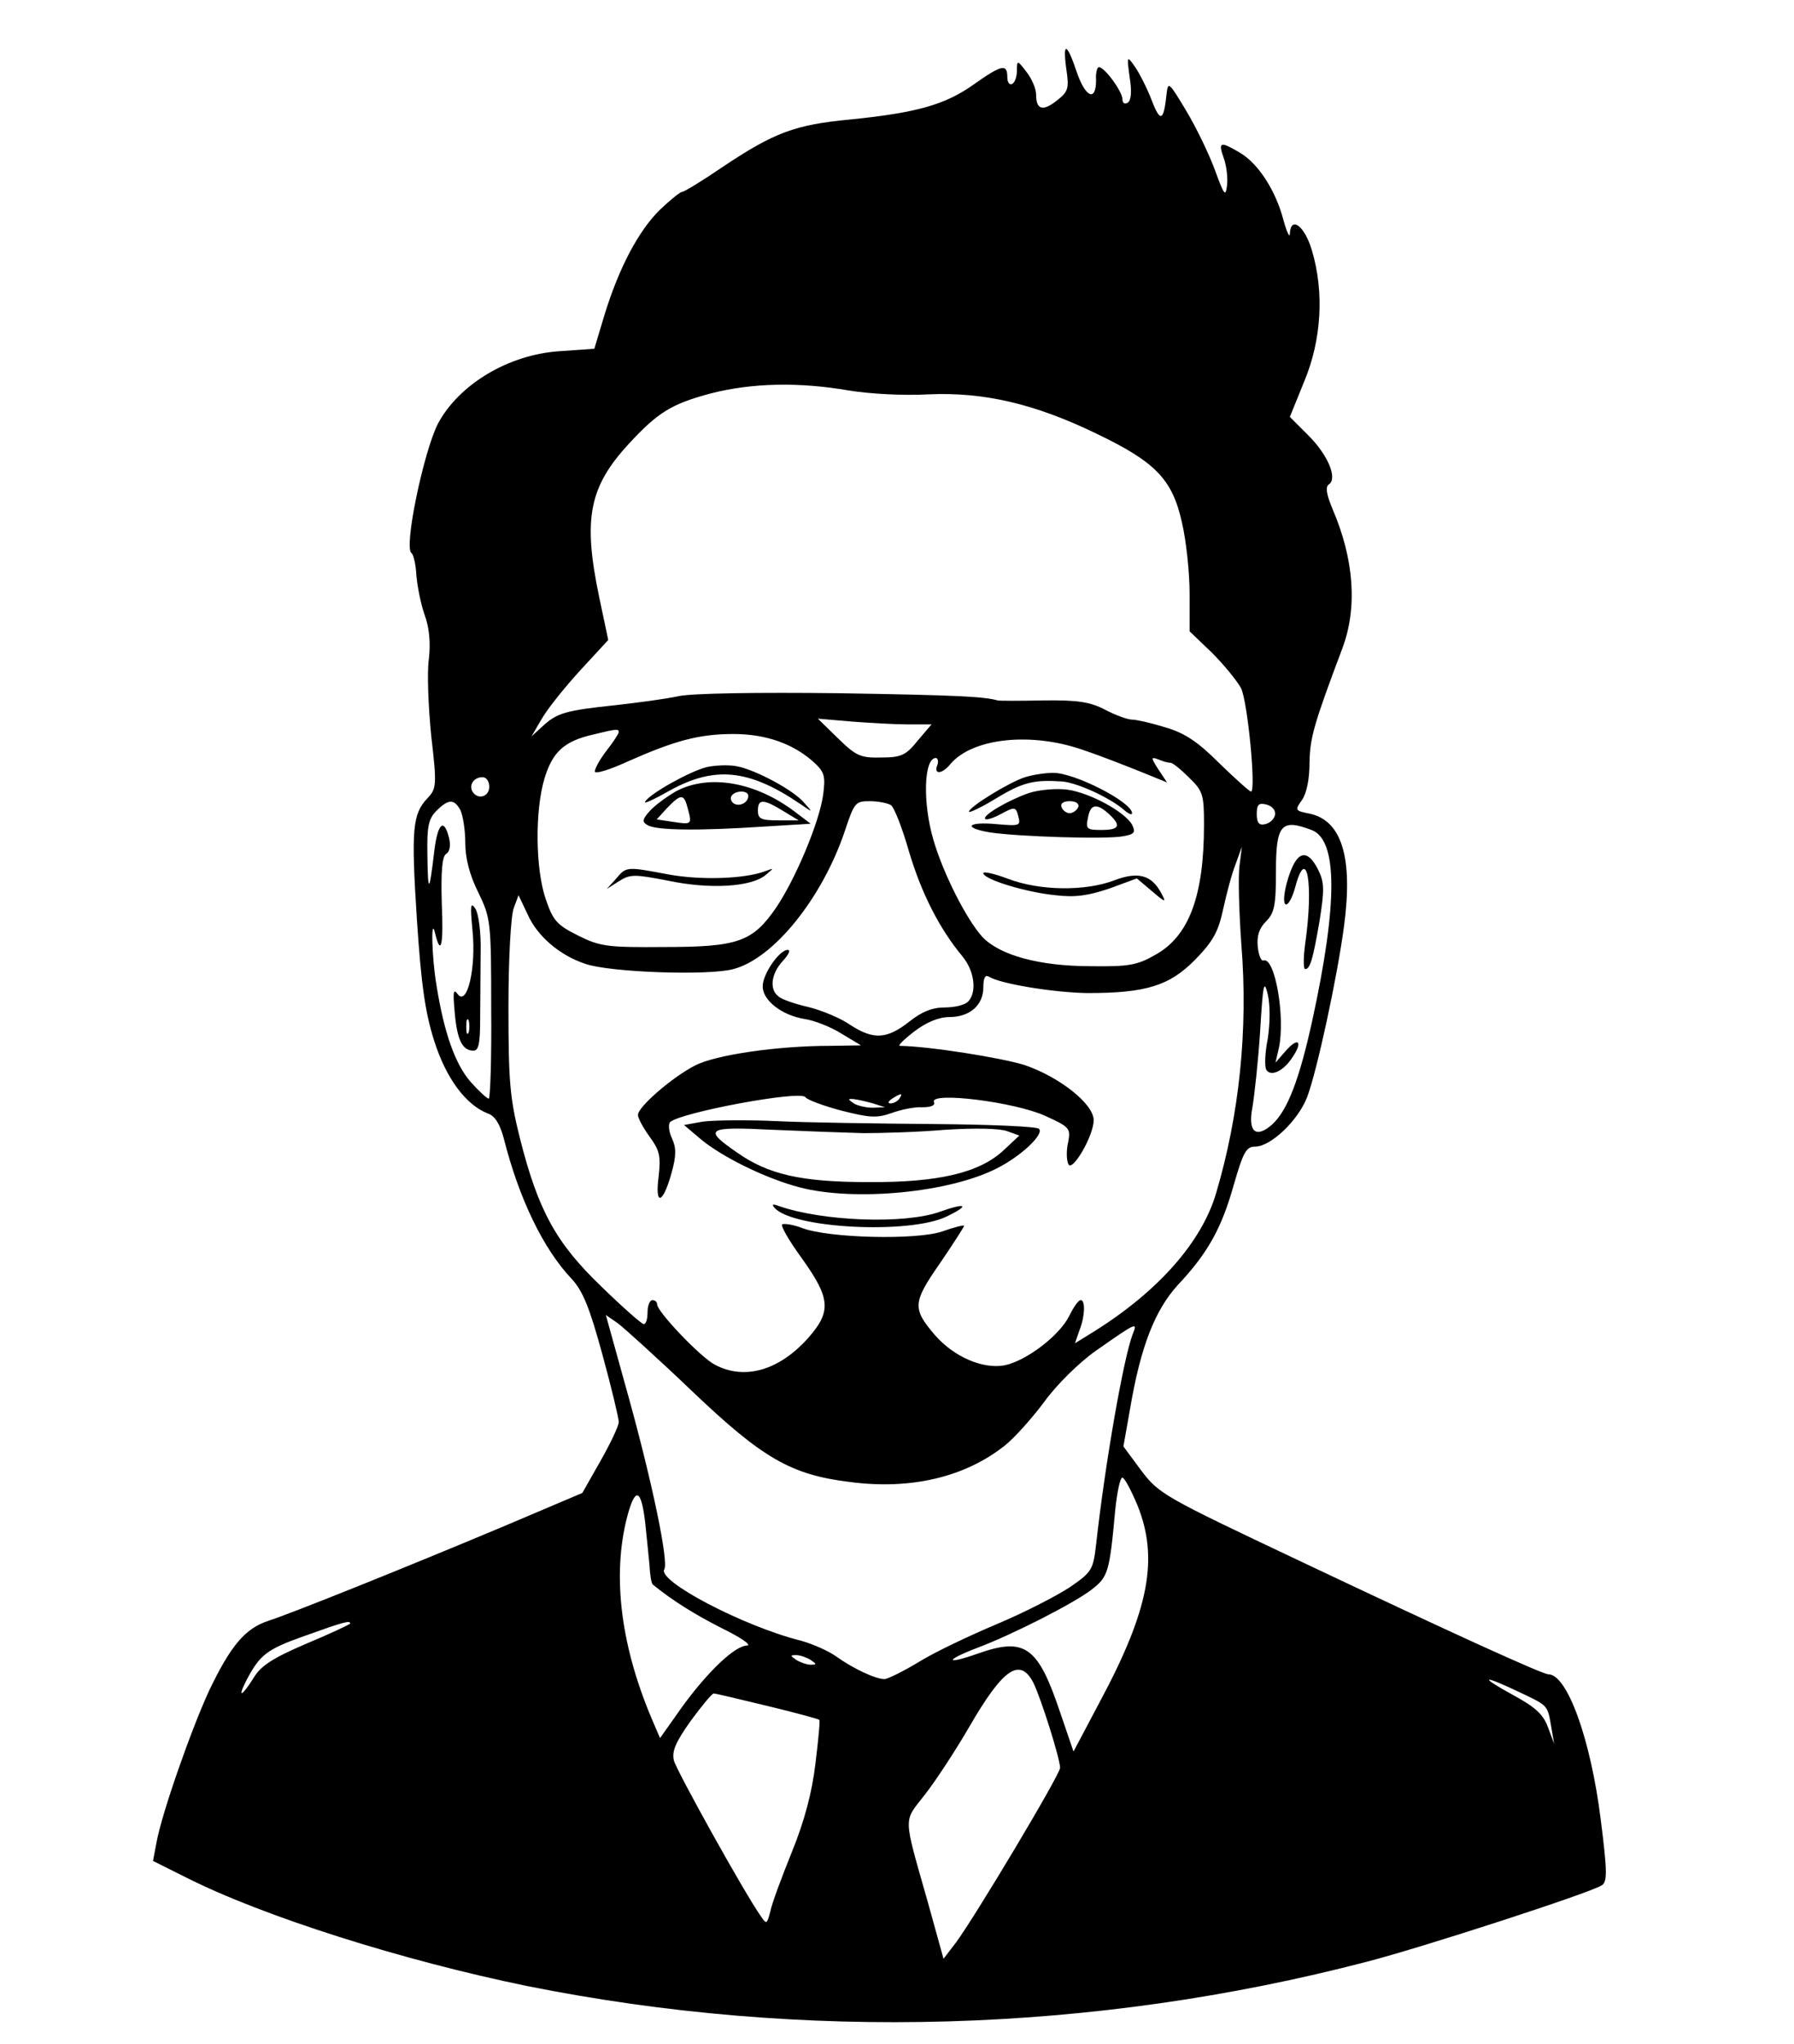 <svg height="426pt" preserveAspectRatio="xMidYMid meet" viewBox="0 0 374 426" width="374pt" xmlns="http://www.w3.org/2000/svg"><g transform="matrix(.1 0 0 -.1 0 426)"><path d="m2223 4116c6-40 4-47-19-65-30-24-44-20-44 12 0 12-9 33-20 47-19 25-20 25-20 3 0-12-4-25-10-28-5-3-10 3-10 14 0 29-12 26-70-15-59-42-118-59-257-73-116-11-159-27-268-100-41-28-79-51-83-51s-25-17-46-37c-45-44-86-122-116-220l-21-70-72-5c-107-7-210-69-254-151-30-59-72-260-55-270 4-3 9-24 10-46 2-23 9-59 17-82 10-27 13-59 9-93-4-28-1-100 5-160 12-103 11-110-8-130-31-33-34-64-22-251 9-136 17-194 36-254 25-79 66-134 112-152 15-5 25-22 33-51 32-127 83-232 142-294 23-25 37-59 64-158 19-69 34-133 34-140 0-8-17-44-38-81l-38-67-165-70c-200-84-441-181-491-197-47-16-77-51-122-145-37-80-99-256-110-318l-7-37 68-34c162-82 454-174 713-227 574-115 1179-98 1750 51 116 30 464 143 489 159 12 7 12 28-2 138-21 168-70 302-109 302-12 0-197 84-522 238-279 132-290 138-327 187l-37 50 14 79c22 130 52 205 99 257 64 68 92 120 117 209 20 69 26 80 45 80 32 0 89 54 108 103 21 56 63 251 77 357 19 143-5 220-72 234-30 6-31 7-16 28 10 14 16 44 16 78 1 52 8 78 69 240 31 84 24 184-21 289-13 31-15 46-8 51 19 12-1 61-42 102l-39 39 30 74c36 86 42 186 16 273-15 51-44 73-46 35 0-10-6 2-13 27-16 62-52 118-90 141-42 25-47 24-35-10 6-16 9-42 7-58-3-24-6-20-25 32-12 33-39 89-60 124-36 60-38 62-41 35-6-57-13-60-31-13-10 26-26 57-35 70-17 24-17 23-11-22 5-30 3-49-4-53-6-4-11-1-11 7 0 16-37 67-49 67-4 0-7-12-6-27 0-46-22-36-40 16-21 63-30 65-22 7zm-453-670c43-7 113-11 166-8 114 5 220-19 350-82 123-59 158-95 178-185 9-38 16-105 16-148v-79l46-44c25-25 52-58 61-74 14-27 32-216 21-216-3 0-33 27-66 59-45 45-72 63-113 75-29 9-60 16-69 16s-34 9-55 20c-32 17-58 21-130 20-49-1-92-1-95 0-29 8-84 11-330 15-171 2-305 0-335-6-27-6-88-14-133-19-103-11-121-16-151-44l-23-21 21 36c12 21 48 66 80 101l59 64-19 90c-34 163-21 229 62 319 61 66 89 83 171 105 86 22 184 24 288 6zm123-696h49l-29-34c-24-30-34-35-76-35-43-1-52 3-90 40l-42 41 70-6c39-3 92-6 118-6zm-603-16c0-3-11-20-25-38s-25-38-25-44 30 3 67 20c99 44 150 58 222 58 69 0 127-21 170-61 20-19 22-28 17-66-8-57-57-174-98-235-49-71-79-82-233-82-119-1-134 1-180 24-44 22-52 31-67 75-22 63-23 185-3 252 17 56 41 78 102 92 49 12 53 12 53 5zm970-38c36-12 89-33 119-45l54-22-18 27c-16 25-16 27 0 21 9-4 20-7 25-7s22-14 39-31c29-28 31-36 31-98 0-148-31-232-101-271-38-22-56-25-134-24-109 0-191 23-227 61-32 35-81 130-102 202-23 78-20 171 5 171 4 0 6-7 3-15-8-20 10-19 27 2 46 55 170 68 279 29zm-1240-76c0-21-24-28-35-10-8 14 3 30 21 30 8 0 14-9 14-20zm-60-49c5-11 10-41 10-68 0-32 9-67 27-103 26-54 27-60 27-242 1-104-2-188-5-188-4 0-21 16-38 35-32 37-55 101-71 201-10 59-12 147-3 109 12-50 18-26 14 62-2 68 1 98 9 103s10 18 6 34c-11 43-24 29-31-31-10-85-13-87-14-5-1 59 2 75 19 92 25 25 37 25 50 1zm897 11c7-4 24-48 38-97 26-87 63-160 111-218 26-31 31-76 12-95-7-7-28-12-49-12-25 0-48-9-74-30-46-36-74-38-123-6-20 14-59 30-87 37-27 6-56 16-62 22-20 15-15 48 9 74 12 13 17 23 10 23-17 0-52-50-52-76 0-29 39-60 87-68 21-3 56-17 78-31l40-24-65-1c-110 0-239-19-281-41-47-24-119-86-119-103 0-7 11-27 24-45 21-29 24-40 19-84-8-62 9-57 27 8 10 36 10 52 1 72-7 14-8 30-4 34 21 20 272 67 282 52 3-5 37-18 75-28 59-15 74-16 105-5 19 7 48 13 64 12 19 0 27 4 24 11-8 22 169 0 232-29 51-23 53-26 48-54-4-16-4-37 0-46 7-20 53 58 53 91 0 34-71 90-144 115-48 15-198 39-260 40-5 0 8 13 30 30 25 19 51 30 73 30 43 0 71 25 71 62 0 20 4 27 12 22 24-15 136-33 205-34 122 0 171 15 225 70 38 39 48 59 58 105 7 32 18 74 26 94l13 36-5-40c-3-22-1-96 4-165 14-176-4-353-53-518-30-101-120-203-252-286l-42-26 9 26c12 30 13 64 3 64-5 0-15-15-24-33-20-41-90-94-135-103-45-8-104 17-144 62-48 56-48 68 9 150 28 41 51 77 51 79s-21-3-46-12c-53-18-235-14-291 7-18 7-37 10-42 8-5-1 13-33 40-70 61-85 63-112 12-169-60-66-131-86-192-54-30 15-121 111-121 126 0 5-4 9-10 9-5 0-10-11-10-25s-3-25-8-25c-4 0-44 35-88 78-95 91-132 159-170 309-21 84-24 118-24 274 0 101 5 190 11 206l10 27 19-40c20-45 66-85 120-103 51-18 258-25 309-11 84 22 185 148 232 287 20 60 22 63 52 63 18 0 37-4 44-8zm801-21c-2-9-11-17-21-19-12-3-17 3-17 21 0 20 4 24 20 20 12-3 20-12 18-22zm76-31c55-20 55-153 2-396-27-124-52-189-84-218-34-30-51-15-41 36 4 24 12 95 16 158 6 99 8 110 16 77 5-22 5-58 0-92-6-29-7-59-3-65 9-15 36-3 55 27 22 33 11 42-15 12l-21-24 7 30c14 64-8 191-32 183-5-2-10 11-12 29-2 22 3 38 17 52 18 18 21 34 21 105 0 97 11 110 74 86zm-859-560c-3-5-12-10-18-10-7 0-6 4 3 10 19 12 23 12 15 0zm-55-10 25-8-25-1c-14 0-32 4-40 9-13 9-13 10 0 9 8-1 26-5 40-9zm-377-600c147-140 206-174 328-189 128-17 241 10 324 76 19 15 56 56 82 91 26 36 73 82 107 106 87 61 88 61 77 34-19-51-57-267-76-438-6-52-9-57-54-88-27-18-95-53-152-77s-131-59-163-79c-33-20-66-36-72-36-19 0-65 22-99 46-16 12-50 27-75 34-120 30-301 125-285 149 9 16-25 180-74 357l-48 173 26-18c14-11 84-74 154-141zm928-237c45-111 25-218-78-410l-55-104-27 79c-47 141-74 160-173 125-68-24-69-14-1 12 72 27 200 92 238 121 35 27 38 35 50 167 4 37 10 67 15 67 4 0 18-26 31-57zm-1026-36c3-28 7-69 9-89 1-21 4-39 7-41 42-34 87-62 144-91 39-19 62-35 53-36-26 0-83-55-136-128l-46-65-18 42c-67 159-83 309-47 432 15 49 26 42 34-24zm-615-211c0-2-41-21-91-42-70-30-95-46-110-71-25-40-35-44-15-5 28 53 42 64 121 92 81 29 95 33 95 26zm960-76c13-9 13-10 0-10-8 0-22 5-30 10-13 9-13 10 0 10 8 0 22-5 30-10zm464-47c16-32 56-159 56-178 0-14-177-310-217-364l-26-34-33 119c-52 183-51 165-6 223 22 28 64 92 93 142 70 121 105 145 133 92zm1011-19c63-30 61-27 69-74l6-35-13 35c-10 27-27 42-73 67-71 39-65 43 11 7zm-1565-30c58-14 106-27 108-29 2-1-2-42-8-91-7-60-23-120-49-184-21-52-42-108-45-124-7-27-8-28-20-10-34 48-175 302-181 324-5 20 4 39 35 83 23 31 44 57 48 57s54-12 112-26z"/><path d="m1473 2661c-35-9-118-55-128-72-4-6 19 5 51 23 94 52 166 45 274-29 25-17 25-17 7 3-22 27-103 70-142 77-16 3-44 2-62-2z"/><path d="m1410 2611c-19-11-44-29-55-41-16-18-17-23-5-30 18-11 107-12 242-3l98 6-33 25c-82 62-178 79-247 43zm150-10c0-14-18-23-30-16-6 4-8 11-5 16 8 12 35 12 35 0zm-126-27c9-33 8-33-32-27l-33 5 22 24c29 30 35 30 43-2zm198-4 33-20h-42c-36 0-43 3-43 20 0 25 11 25 52 0z"/><path d="m1284 2428-19-21 25 16c24 15 32 15 104 1 86-18 172-13 202 12 18 15 18 15-1 8-42-16-133-19-200-7-90 17-89 17-111-9z"/><path d="m2137 2640c-32-10-117-62-117-72 0-3 26 9 57 28 56 34 79 39 138 35 32-3 99-34 128-59 9-8 17-12 17-7 0 23-121 85-165 84-16 0-42-4-58-9z"/><path d="m2145 2607c-43-15-98-47-91-54 2-3 18 2 34 11 28 15 30 14 35-6 5-19 3-20-44-16-61 6-74-7-16-17 58-9 246-15 279-8 23 4 26 8 18 24-15 27-89 67-135 73-22 3-58 0-80-7zm103-29c-3-7-11-13-18-13s-15 6-17 13c-3 7 4 12 17 12s20-5 18-12zm64-15c26-24 22-33-16-33-30 0-33 2-28 25 5 29 18 32 44 8z"/><path d="m2050 2440c0-13 89-40 150-46 41-5 69-1 113 14l57 21 32-27c28-24 30-24 19-4-20 38-48 46-98 27-60-23-155-22-221 3-29 11-52 16-52 12z"/><path d="m985 2321c8-78-11-160-31-133-9 12-10 5-6-39 5-57 16-79 39-79 11 0 14 15 14 68 0 37 1 99 1 138 1 39-4 79-11 90-10 15-11 7-6-45zm-8-213c-3-7-5-2-5 12s2 19 5 13c2-7 2-19 0-25z"/><path d="m1465 1922-39-7 33-28c46-39 139-84 208-102 115-30 313-11 412 40 51 26 98 71 87 82-4 5-103 9-219 10-117 1-264 3-327 6s-133 2-155-1zm335-24c36 0 112 2 170 7 63 4 115 3 130-3l25-9-32-30c-51-48-137-68-283-67-140 0-209 16-274 62-71 49-63 54 75 47 68-3 153-6 189-7z"/><path d="m1615 1742c39-43 281-55 358-18 50 24 42 30-14 10-73-26-243-20-335 12-13 5-16 4-9-4z"/><path d="m2703 2468c-16-20-33-87-23-93 5-3 14 13 20 35 24 91 39 9 21-117-4-29-4-53 0-53 10 0 16 19 30 101 10 63 10 79-2 104-16 33-32 41-46 23z"/></g></svg>